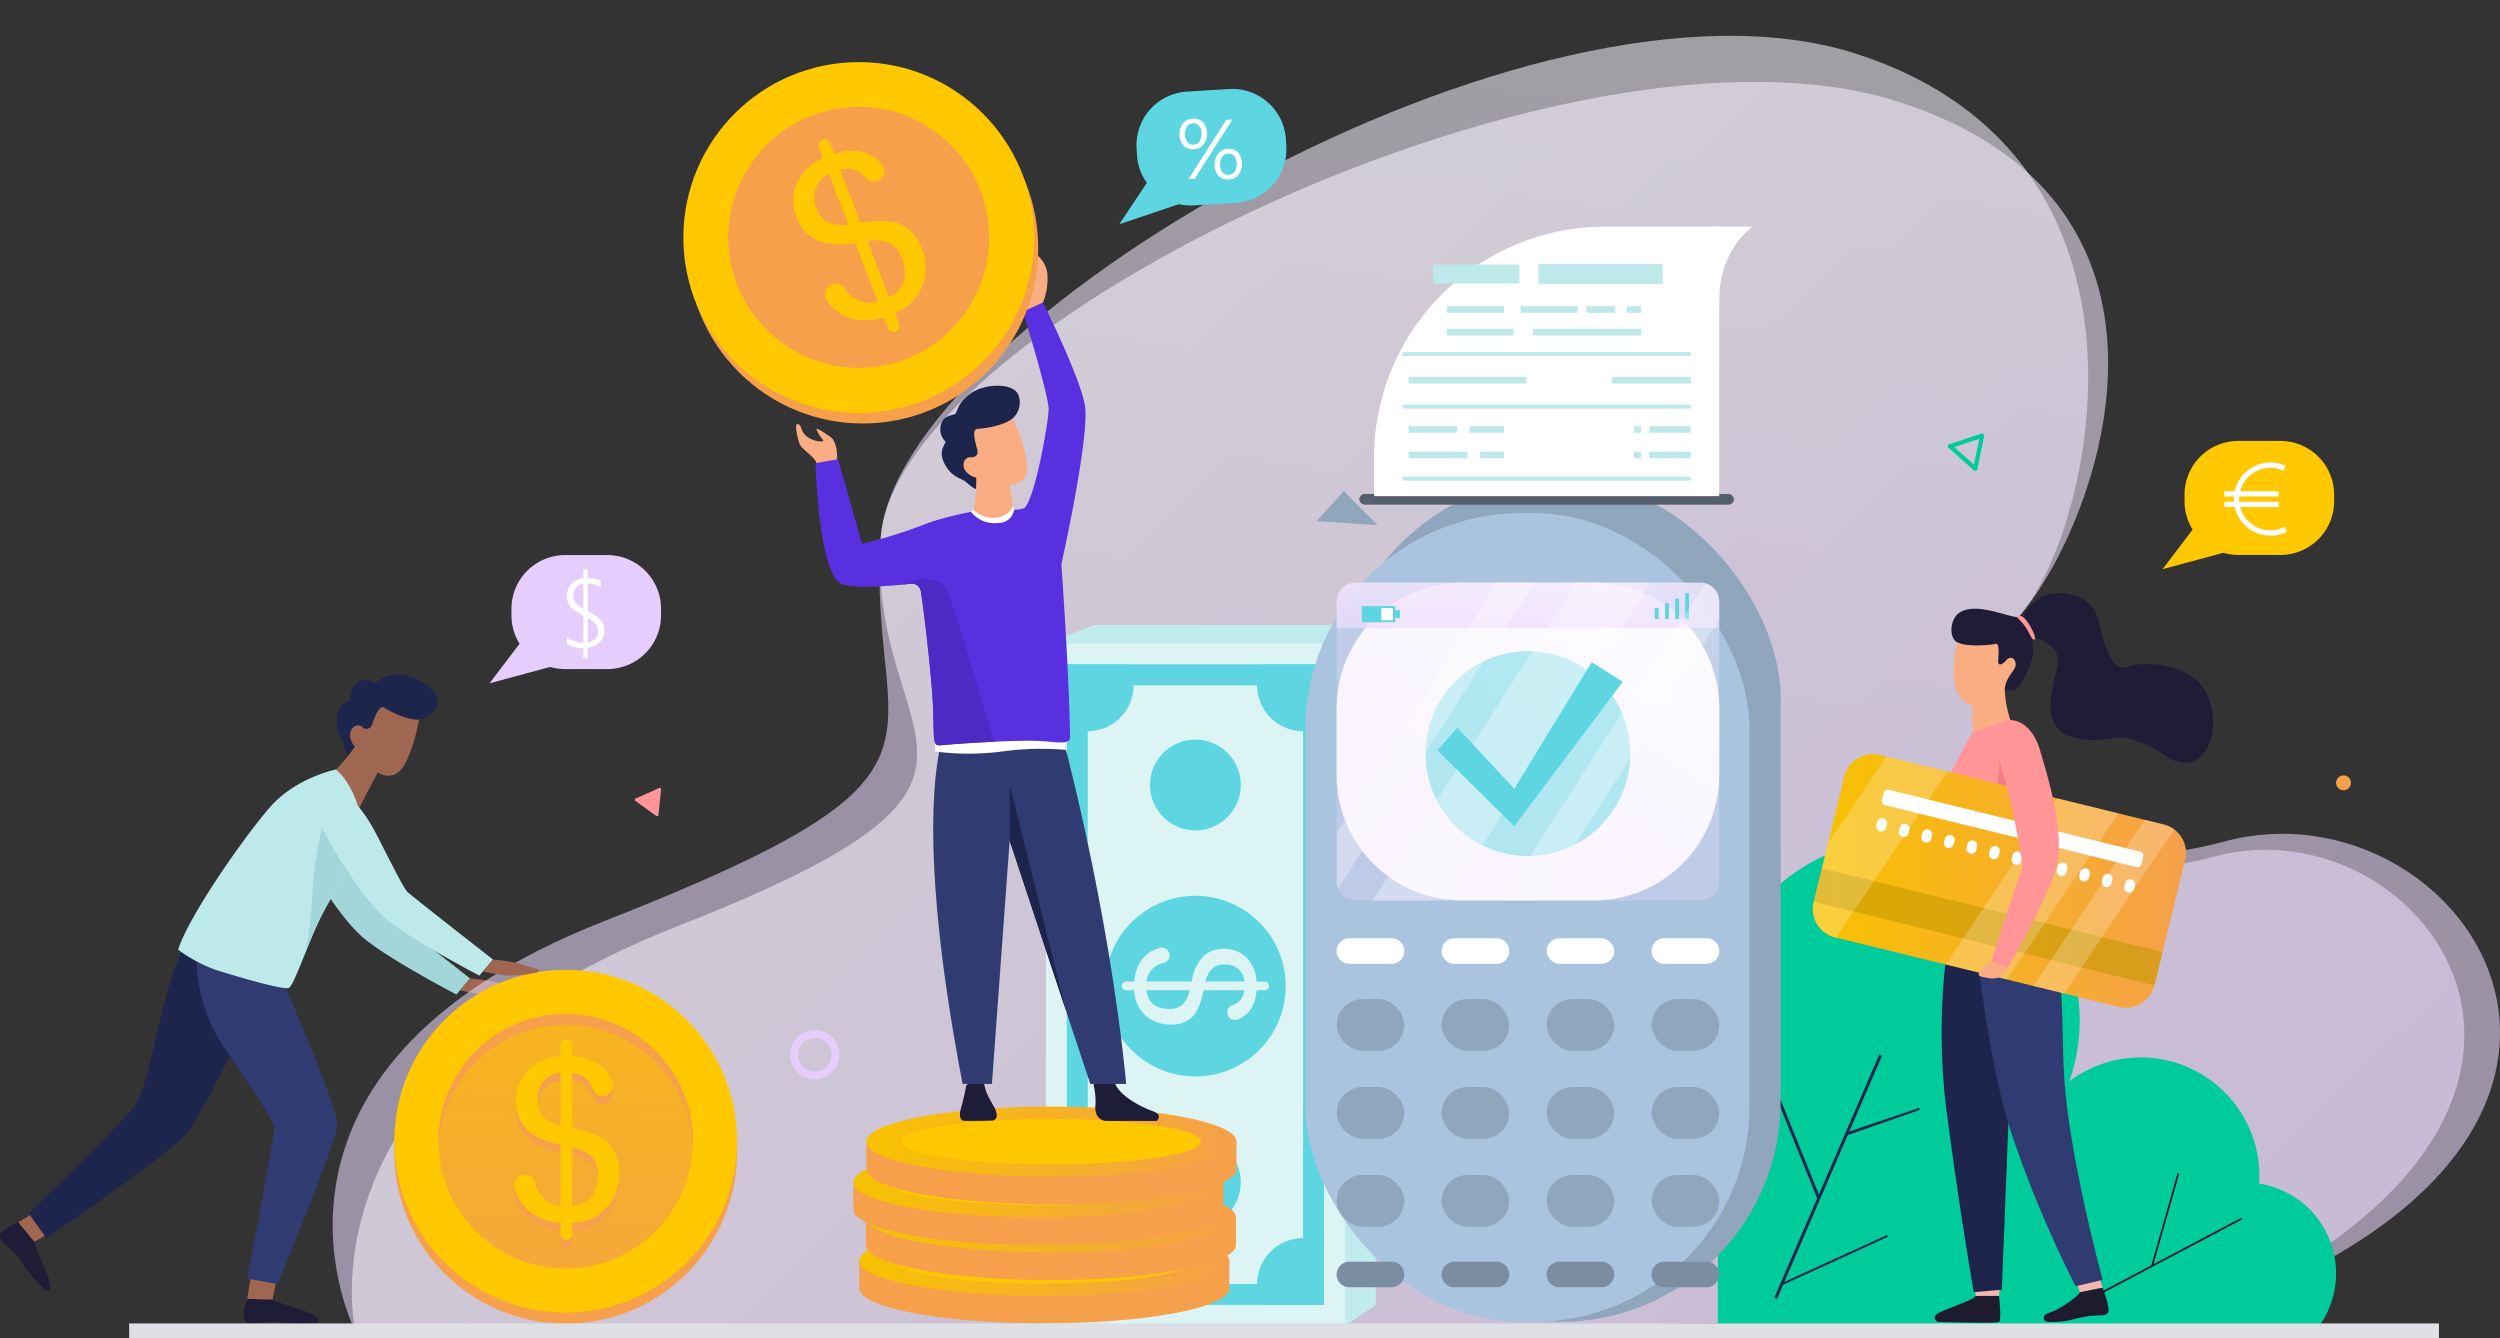 <svg xmlns="http://www.w3.org/2000/svg" xmlns:xlink="http://www.w3.org/1999/xlink" width="508.67" height="272.25" viewBox="0 0 508.67 272.25">
  <rect x="0" y="0" width="508.67" height="272.25" fill="#333333" stroke="none"/>
  <defs>
    <linearGradient id="linear-gradient" x1="0.751" y1="-0.104" x2="0.567" y2="0.587" gradientUnits="objectBoundingBox">
      <stop offset="0" stop-color="#fff"/>
      <stop offset="1" stop-color="#ecdbfd"/>
    </linearGradient>
    <linearGradient id="linear-gradient-2" x1="-0.023" y1="0.287" x2="0.895" y2="0.816" xlink:href="#linear-gradient"/>
    <linearGradient id="linear-gradient-3" x1="1.097" y1="-0.291" x2="0.374" y2="0.667" xlink:href="#linear-gradient"/>
    <linearGradient id="linear-gradient-4" x1="0.855" y1="-2.667" x2="0.426" y2="1.313" xlink:href="#linear-gradient"/>
    <linearGradient id="linear-gradient-5" y1="0.5" x2="1" y2="0.5" gradientUnits="objectBoundingBox">
      <stop offset="0" stop-color="#f7c200"/>
      <stop offset="1" stop-color="#f6a04b"/>
    </linearGradient>
    <linearGradient id="linear-gradient-9" x1="3.627" y1="-2.738" x2="3.55" y2="-0.084" xlink:href="#linear-gradient-5"/>
    <linearGradient id="linear-gradient-10" x1="0.545" y1="-1.038" x2="0.468" y2="1.616" xlink:href="#linear-gradient-5"/>
  </defs>
  <g id="Grupo_85971" data-name="Grupo 85971" transform="translate(-187.342 -200.381)">
    <path id="Trazado_109175" data-name="Trazado 109175" d="M589.763,1298.25c3.085-1.1,6.791,2.79,9.878,8.852s5.4,10.68,6.166,11.45,17.415,13.759,17.415,13.759l-2.79,3.271s-14.408-7.5-19.279-11.835-11.221-15.01-12.761-18.281S588.079,1298.851,589.763,1298.25Z" transform="translate(-340.226 -932.844)" fill="#a3d6d9"/>
    <path id="Trazado_109176" data-name="Trazado 109176" d="M812.723,1526.121a34.064,34.064,0,0,1,5.6.89c1.227.505,4.2.986,3.65,1.5s-4.268.878-5.979.878a33.274,33.274,0,0,1-5.324-.87Z" transform="translate(-529.727 -1126.654)" fill="#9f6652"/>
    <path id="Trazado_109177" data-name="Trazado 109177" d="M1274.337,782.154s.289-3.68-1.371-4.835-2.742-1.775-2.814-1.573a6.255,6.255,0,0,0,1.3,2.15c.577.649-1.732.505-3.175-.577s-1.01-2.237-1.876-2.6-.072,3.247.433,4.258,3.17,2.6,3.353,3.825S1274.337,782.154,1274.337,782.154Z" transform="translate(-916.688 -488.07)" fill="#faad83"/>
    <g id="Grupo_85883" data-name="Grupo 85883" transform="translate(187.342 446.076)">
      <path id="Trazado_109178" data-name="Trazado 109178" d="M216.909,1836.5l-4.87,2.993.64,2.866,2.641,1.115,5.881-3.314Z" transform="translate(-208.33 -1836.501)" fill="#9f6652"/>
      <path id="Trazado_109179" data-name="Trazado 109179" d="M194.332,1860.411a40.206,40.206,0,0,0,1.732,4.5c1,2.137,2.089,5.115,1.224,5.449s-4.183-3.693-5.084-5.154a13.353,13.353,0,0,0-3.2-3.67c-2-1.592-2.1-2.506-.833-3.492a13.022,13.022,0,0,1,2.876-1.61Z" transform="translate(-187.342 -1853.438)" fill="#1f1c37"/>
    </g>
    <path id="Trazado_109180" data-name="Trazado 109180" d="M258.778,1458.147s-2.887,4.151-5.629,15.786-3.752,16.122-5.484,18.642-21.5,21.757-21.5,21.757l3.608,5s26.123-17.743,29.01-21.785S272.344,1472,272.344,1472l-8.227-16.02Z" transform="translate(-32.988 -1067.048)" fill="#1d254c"/>
    <g id="Grupo_85884" data-name="Grupo 85884" transform="translate(236.939 458.21)">
      <path id="Trazado_109181" data-name="Trazado 109181" d="M523.166,1918.121l-.957,5.636,2.578,1.406,2.579-1.252,1.381-6.608Z" transform="translate(-521.519 -1917.303)" fill="#9f6652"/>
      <path id="Trazado_109182" data-name="Trazado 109182" d="M523.46,1960.432a40.234,40.234,0,0,0,4.525,1.66c2.268.655,5.225,1.8,4.905,2.669s-5.534.714-7.227.429a13.357,13.357,0,0,0-4.868-.013c-2.516.456-3.266-.074-3.176-1.675a13.024,13.024,0,0,1,.683-3.225Z" transform="translate(-517.614 -1953.824)" fill="#1f1c37"/>
    </g>
    <g id="Grupo_85885" data-name="Grupo 85885" transform="translate(255.035 207.673)">
      <path id="Trazado_109183" data-name="Trazado 109183" d="M642.774,512.651s-27.355-52.981,50.581-83.587,53.516-34.628,56.248-77.749,132.331-119.964,198.445-98.75,48.228,97.775,32.909,114.823-9.351,61.858,40,48.538c43.471-11.732,91.154,53.95-5.749,94.427Z" transform="translate(-638.121 -248.936)" opacity="0.56" fill="url(#linear-gradient)" style="mix-blend-mode: multiply;isolation: isolate"/>
    </g>
    <g id="Grupo_85886" data-name="Grupo 85886" transform="translate(258.924 217.037)">
      <path id="Trazado_109184" data-name="Trazado 109184" d="M664.781,565.643s-12.684-51.849,65.252-82.455,38.844-35.76,41.577-78.881,140.958-110.186,207.072-88.972,39.6,88,24.282,105.045-7.287,58.812,42.058,45.473,100.013,61.769-7.808,97.493Z" transform="translate(-664.016 -311.291)" opacity="0.56" fill="url(#linear-gradient-2)" style="mix-blend-mode: multiply;isolation: isolate"/>
    </g>
    <g id="Grupo_85889" data-name="Grupo 85889" transform="translate(400.144 327.55)">
      <path id="Trazado_109185" data-name="Trazado 109185" d="M1604.423,1050.966l9.868-3.75h57.255v138.348l-6.28,4.257Z" transform="translate(-1604.423 -1047.217)" fill="#c2ebed"/>
      <g id="Grupo_85888" data-name="Grupo 85888" transform="translate(0 3.749)">
        <rect id="Rectángulo_33995" data-name="Rectángulo 33995" width="138.855" height="60.843" transform="translate(60.843 0) rotate(90)" fill="#ddf4f5"/>
        <rect id="Rectángulo_33996" data-name="Rectángulo 33996" width="52.328" height="130.339" transform="translate(4.258 4.26)" fill="#5dd6e1"/>
        <rect id="Rectángulo_33997" data-name="Rectángulo 33997" width="43.809" height="121.821" transform="translate(52.326 130.338) rotate(180)" fill="#ddf4f5"/>
        <path id="Trazado_109186" data-name="Trazado 109186" d="M1645.345,1891.538h-12.567v-12.566a9.335,9.335,0,0,1,12.567,12.566Z" transform="translate(-1628.521 -1756.939)" fill="#5dd6e1"/>
        <path id="Trazado_109187" data-name="Trazado 109187" d="M1904.3,1891.538h-12.57a9.338,9.338,0,0,1,12.57-12.57Z" transform="translate(-1847.713 -1756.939)" fill="#5dd6e1"/>
        <circle id="Elipse_4281" data-name="Elipse 4281" cx="18.377" cy="18.377" r="18.377" transform="translate(4.432 69.729) rotate(-45)" fill="#5dd6e1"/>
        <circle id="Elipse_4282" data-name="Elipse 4282" cx="9.239" cy="9.239" r="9.239" transform="translate(21.183 100.378)" fill="#5dd6e1"/>
        <g id="Grupo_85887" data-name="Grupo 85887" transform="translate(15.44 61.903)">
          <path id="Trazado_109188" data-name="Trazado 109188" d="M1723.909,1493.057q-.838,4.076-2.441,5.539a6.228,6.228,0,0,1-4.364,1.463,7.37,7.37,0,0,1-5-1.857,7.013,7.013,0,0,1-2.309-5.145h-1.668a.88.88,0,0,1-.879-.88h0a.879.879,0,0,1,.879-.879h1.636q.616-5.581,5.2-6.836a1.586,1.586,0,0,1,2.012,1.521h0a1.555,1.555,0,0,1-1.168,1.522,4.353,4.353,0,0,0-3.549,3.792h9.188q1.331-6.657,6.492-6.656a6.285,6.285,0,0,1,4.684,1.8,7.661,7.661,0,0,1,2.054,4.857h1.652a.879.879,0,0,1,.879.879h0a.879.879,0,0,1-.879.88h-1.652q-.352,4.638-3.9,5.961a1.55,1.55,0,0,1-2.071-1.466h0a1.575,1.575,0,0,1,1.124-1.489,3.336,3.336,0,0,0,2.344-3.006Zm.362-1.759h7.938a3.722,3.722,0,0,0-4.027-3.468,3.377,3.377,0,0,0-2.679.961A6.014,6.014,0,0,0,1724.271,1491.3Zm-12.015,1.759q.476,3.8,4.651,3.8a3.984,3.984,0,0,0,2.63-.773,5.925,5.925,0,0,0,1.512-3.024Z" transform="translate(-1707.243 -1484.406)" fill="#ddf4f5"/>
        </g>
        <path id="Trazado_109189" data-name="Trazado 109189" d="M1637.038,1114.148a9.248,9.248,0,0,1-4.259-1.029v-12.567h12.567a9.228,9.228,0,0,1,1.029,4.259A9.337,9.337,0,0,1,1637.038,1114.148Z" transform="translate(-1628.521 -1096.292)" fill="#5dd6e1"/>
        <path id="Trazado_109190" data-name="Trazado 109190" d="M1900.04,1114.148a9.341,9.341,0,0,1-8.312-13.6h12.57v12.57A9.27,9.27,0,0,1,1900.04,1114.148Z" transform="translate(-1847.713 -1096.292)" fill="#5dd6e1"/>
        <circle id="Elipse_4283" data-name="Elipse 4283" cx="9.239" cy="9.239" r="9.239" transform="translate(21.183 19.562)" fill="#5dd6e1"/>
      </g>
    </g>
    <path id="Trazado_109191" data-name="Trazado 109191" d="M2640.632,1426.2a18.449,18.449,0,0,1-5.532,13.173H2514.834v-42.236h7.575a36.807,36.807,0,1,1,63.925-9.992,24.164,24.164,0,0,1,38.707,19.3c0,.51-.019,1.016-.049,1.518A18.453,18.453,0,0,1,2640.632,1426.2Z" transform="translate(-1977.974 -966.738)" fill="#00cb9b"/>
    <g id="Grupo_85890" data-name="Grupo 85890" transform="translate(611.189 439.098)">
      <rect id="Rectángulo_33998" data-name="Rectángulo 33998" width="36.389" height="0.376" transform="translate(0 26.071) rotate(-27.866)" fill="#1d1c2c"/>
      <rect id="Rectángulo_33999" data-name="Rectángulo 33999" width="19.56" height="0.376" transform="translate(13.846 18.813) rotate(-74.113)" fill="#1d1c2c"/>
    </g>
    <g id="Grupo_85891" data-name="Grupo 85891" transform="translate(548.35 414.954)">
      <rect id="Rectángulo_34000" data-name="Rectángulo 34000" width="53.869" height="0.613" transform="translate(0 49.453) rotate(-66.639)" fill="#1d254c"/>
      <rect id="Rectángulo_34001" data-name="Rectángulo 34001" width="0.613" height="23.381" transform="matrix(0.927, -0.375, 0.375, 0.927, 0.01, 7.691)" fill="#1d254c"/>
      <path id="Trazado_109192" data-name="Trazado 109192" d="M2688.99,1707.062l.127-.674,14.706-4.974.056.433Z" transform="translate(-2674.328 -1690.578)" fill="#1d254c"/>
    </g>
    <rect id="Rectángulo_34002" data-name="Rectángulo 34002" width="90.348" height="171.555" rx="44.787" transform="translate(459.308 297.768)" fill="#90a6bd"/>
    <rect id="Rectángulo_34003" data-name="Rectángulo 34003" width="76.204" height="2.184" rx="1.092" transform="translate(463.926 300.876)" fill="#54606e"/>
    <path id="Trazado_109193" data-name="Trazado 109193" d="M1047.656,1270.064l4.773-2.141a.282.282,0,0,1,.4.286l-.532,5.2a.282.282,0,0,1-.446.2l-4.241-3.063A.282.282,0,0,1,1047.656,1270.064Z" transform="translate(-730.98 -907.208)" fill="#ff9597"/>
    <circle id="Elipse_4284" data-name="Elipse 4284" cx="1.519" cy="1.519" r="1.519" transform="matrix(0.16, -0.987, 0.987, 0.16, 662.434, 360.92)" fill="#f6a04b"/>
    <path id="Trazado_109194" data-name="Trazado 109194" d="M2831.676,794.9l-5.291-4.717.048-.253a.443.443,0,0,1,.293-.33l6.731-2.224.2.168a.442.442,0,0,1,.138.42l-1.44,6.941-.243.085A.443.443,0,0,1,2831.676,794.9Zm-3.981-4.709,4.009,3.574,1.091-5.259Z" transform="translate(-2242.74 -498.844)" fill="#00cb9b"/>
    <path id="Trazado_109195" data-name="Trazado 109195" d="M1971.261,871.789l5.554-6.114,6.844,6.958Z" transform="translate(-1516.029 -565.387)" fill="#90a6bd"/>
    <rect id="Rectángulo_34004" data-name="Rectángulo 34004" width="90.348" height="164.531" rx="43.861" transform="translate(452.958 304.792)" fill="#aac4df"/>
    <path id="Rectángulo_34005" data-name="Rectángulo 34005" d="M25.521,0h26.8A25.522,25.522,0,0,1,77.84,25.522V39.136A25.521,25.521,0,0,1,52.318,64.658h-26.8A25.522,25.522,0,0,1,0,39.136V25.521A25.521,25.521,0,0,1,25.521,0Z" transform="translate(459.308 318.936)" fill="#fff"/>
    <path id="Trazado_109196" data-name="Trazado 109196" d="M2076.244,993.688v56.991a3.833,3.833,0,0,1-3.833,3.833h-70.174a3.827,3.827,0,0,1-3.833-3.833V993.688a3.831,3.831,0,0,1,3.833-3.833h70.174a3.7,3.7,0,0,1,.984.13A3.83,3.83,0,0,1,2076.244,993.688Z" transform="translate(-1539.096 -670.919)" opacity="0.31" fill="url(#linear-gradient-3)" style="mix-blend-mode: multiply;isolation: isolate"/>
    <path id="Trazado_109197" data-name="Trazado 109197" d="M2076.244,993.688v5.4H1998.4v-5.4a3.831,3.831,0,0,1,3.833-3.833h70.174A3.833,3.833,0,0,1,2076.244,993.688Z" transform="translate(-1539.096 -670.919)" opacity="0.76" fill="url(#linear-gradient-4)" style="mix-blend-mode: multiply;isolation: isolate"/>
    <g id="Grupo_85896" data-name="Grupo 85896" transform="translate(459.308 391.291)">
      <g id="Grupo_85892" data-name="Grupo 85892" transform="translate(64.081)">
        <path id="Rectángulo_34006" data-name="Rectángulo 34006" d="M2.6,0h8.563a2.6,2.6,0,0,1,2.6,2.6v0a2.6,2.6,0,0,1-2.6,2.6H2.6A2.6,2.6,0,0,1,0,2.6v0A2.6,2.6,0,0,1,2.6,0Z" fill="#fff"/>
      </g>
      <g id="Grupo_85893" data-name="Grupo 85893" transform="translate(42.72)">
        <rect id="Rectángulo_34007" data-name="Rectángulo 34007" width="13.759" height="5.196" rx="2.598" fill="#fff"/>
      </g>
      <g id="Grupo_85894" data-name="Grupo 85894" transform="translate(21.36)">
        <path id="Rectángulo_34008" data-name="Rectángulo 34008" d="M2.6,0h8.563a2.6,2.6,0,0,1,2.6,2.6v0a2.6,2.6,0,0,1-2.6,2.6H2.6A2.6,2.6,0,0,1,0,2.6v0A2.6,2.6,0,0,1,2.6,0Z" fill="#fff"/>
      </g>
      <g id="Grupo_85895" data-name="Grupo 85895">
        <path id="Rectángulo_34009" data-name="Rectángulo 34009" d="M2.6,0h8.563a2.6,2.6,0,0,1,2.6,2.6v0a2.6,2.6,0,0,1-2.6,2.6H2.6A2.6,2.6,0,0,1,0,2.6v0A2.6,2.6,0,0,1,2.6,0Z" fill="#fff"/>
      </g>
    </g>
    <g id="Grupo_85901" data-name="Grupo 85901" transform="translate(459.308 457.104)">
      <g id="Grupo_85897" data-name="Grupo 85897" transform="translate(64.081)">
        <path id="Trazado_109198" data-name="Trazado 109198" d="M2436.288,1915.131h-8.563a2.6,2.6,0,0,1-2.6-2.6h0a2.6,2.6,0,0,1,2.6-2.6h8.563a2.6,2.6,0,0,1,2.6,2.6h0A2.6,2.6,0,0,1,2436.288,1915.131Z" transform="translate(-2425.127 -1909.935)" fill="#7a8da1"/>
      </g>
      <g id="Grupo_85898" data-name="Grupo 85898" transform="translate(42.72)">
        <path id="Trazado_109199" data-name="Trazado 109199" d="M2294.047,1915.131h-8.563a2.6,2.6,0,0,1-2.6-2.6h0a2.6,2.6,0,0,1,2.6-2.6h8.563a2.6,2.6,0,0,1,2.6,2.6h0A2.6,2.6,0,0,1,2294.047,1915.131Z" transform="translate(-2282.886 -1909.935)" fill="#7a8da1"/>
      </g>
      <g id="Grupo_85899" data-name="Grupo 85899" transform="translate(21.36)">
        <path id="Trazado_109200" data-name="Trazado 109200" d="M2151.806,1915.131h-8.563a2.6,2.6,0,0,1-2.6-2.6h0a2.6,2.6,0,0,1,2.6-2.6h8.563a2.6,2.6,0,0,1,2.6,2.6h0A2.6,2.6,0,0,1,2151.806,1915.131Z" transform="translate(-2140.645 -1909.935)" fill="#7a8da1"/>
      </g>
      <g id="Grupo_85900" data-name="Grupo 85900">
        <path id="Trazado_109201" data-name="Trazado 109201" d="M2009.565,1915.131H2001a2.6,2.6,0,0,1-2.6-2.6h0a2.6,2.6,0,0,1,2.6-2.6h8.563a2.6,2.6,0,0,1,2.6,2.6h0A2.6,2.6,0,0,1,2009.565,1915.131Z" transform="translate(-1998.404 -1909.935)" fill="#7a8da1"/>
      </g>
    </g>
    <g id="Grupo_85918" data-name="Grupo 85918" transform="translate(459.308 403.655)">
      <g id="Grupo_85917" data-name="Grupo 85917">
        <g id="Grupo_85906" data-name="Grupo 85906" transform="translate(0 35.793)">
          <g id="Grupo_85902" data-name="Grupo 85902" transform="translate(64.081)">
            <rect id="Rectángulo_34010" data-name="Rectángulo 34010" width="13.759" height="10.536" rx="5.268" fill="#90a6bd"/>
          </g>
          <g id="Grupo_85903" data-name="Grupo 85903" transform="translate(42.72)">
            <rect id="Rectángulo_34011" data-name="Rectángulo 34011" width="13.759" height="10.536" rx="5.268" fill="#90a6bd"/>
          </g>
          <g id="Grupo_85904" data-name="Grupo 85904" transform="translate(21.36)">
            <rect id="Rectángulo_34012" data-name="Rectángulo 34012" width="13.759" height="10.536" rx="5.268" fill="#90a6bd"/>
          </g>
          <g id="Grupo_85905" data-name="Grupo 85905">
            <rect id="Rectángulo_34013" data-name="Rectángulo 34013" width="13.759" height="10.536" rx="5.268" fill="#90a6bd"/>
          </g>
        </g>
        <g id="Grupo_85911" data-name="Grupo 85911" transform="translate(0 17.896)">
          <g id="Grupo_85907" data-name="Grupo 85907" transform="translate(64.081)">
            <rect id="Rectángulo_34014" data-name="Rectángulo 34014" width="13.759" height="10.536" rx="5.268" fill="#90a6bd"/>
          </g>
          <g id="Grupo_85908" data-name="Grupo 85908" transform="translate(42.72)">
            <rect id="Rectángulo_34015" data-name="Rectángulo 34015" width="13.759" height="10.536" rx="5.268" fill="#90a6bd"/>
          </g>
          <g id="Grupo_85909" data-name="Grupo 85909" transform="translate(21.36)">
            <rect id="Rectángulo_34016" data-name="Rectángulo 34016" width="13.759" height="10.536" rx="5.268" fill="#90a6bd"/>
          </g>
          <g id="Grupo_85910" data-name="Grupo 85910">
            <rect id="Rectángulo_34017" data-name="Rectángulo 34017" width="13.759" height="10.536" rx="5.268" fill="#90a6bd"/>
          </g>
        </g>
        <g id="Grupo_85916" data-name="Grupo 85916">
          <g id="Grupo_85912" data-name="Grupo 85912" transform="translate(64.081)">
            <rect id="Rectángulo_34018" data-name="Rectángulo 34018" width="13.759" height="10.536" rx="5.268" fill="#90a6bd"/>
          </g>
          <g id="Grupo_85913" data-name="Grupo 85913" transform="translate(42.72)">
            <rect id="Rectángulo_34019" data-name="Rectángulo 34019" width="13.759" height="10.536" rx="5.268" fill="#90a6bd"/>
          </g>
          <g id="Grupo_85914" data-name="Grupo 85914" transform="translate(21.36)">
            <rect id="Rectángulo_34020" data-name="Rectángulo 34020" width="13.759" height="10.536" rx="5.268" fill="#90a6bd"/>
          </g>
          <g id="Grupo_85915" data-name="Grupo 85915">
            <rect id="Rectángulo_34021" data-name="Rectángulo 34021" width="13.759" height="10.536" rx="5.268" fill="#90a6bd"/>
          </g>
        </g>
      </g>
    </g>
    <g id="Grupo_85919" data-name="Grupo 85919" transform="translate(524.03 321.062)">
      <rect id="Rectángulo_34022" data-name="Rectángulo 34022" width="0.783" height="3.189" transform="translate(2.089 2.084)" fill="#5dd6e1"/>
      <rect id="Rectángulo_34023" data-name="Rectángulo 34023" width="0.783" height="2.276" transform="translate(0 2.998)" fill="#5dd6e1"/>
      <rect id="Rectángulo_34024" data-name="Rectángulo 34024" width="0.783" height="4.141" transform="translate(4.159 1.133)" fill="#5dd6e1"/>
      <rect id="Rectángulo_34025" data-name="Rectángulo 34025" width="0.783" height="5.274" transform="translate(6.192 0)" fill="#5dd6e1"/>
    </g>
    <rect id="Rectángulo_34026" data-name="Rectángulo 34026" width="6.134" height="1.599" transform="translate(466.055 324.541)" fill="#5dd6e1"/>
    <rect id="Rectángulo_34027" data-name="Rectángulo 34027" width="6.783" height="3.283" transform="translate(464.432 323.699)" fill="#5dd6e1"/>
    <path id="Rectángulo_34028" data-name="Rectángulo 34028" d="M47.093,0H70.238a0,0,0,0,1,0,0V54.844a0,0,0,0,1,0,0H0a0,0,0,0,1,0,0V47.093A47.093,47.093,0,0,1,47.093,0Z" transform="translate(466.909 246.485)" fill="#fff"/>
    <rect id="Rectángulo_34029" data-name="Rectángulo 34029" width="58.692" height="0.818" transform="translate(472.682 272.017)" fill="#bee9eb"/>
    <rect id="Rectángulo_34030" data-name="Rectángulo 34030" width="58.692" height="0.818" transform="translate(472.682 282.71)" fill="#bee9eb"/>
    <rect id="Rectángulo_34031" data-name="Rectángulo 34031" width="58.692" height="0.818" transform="translate(472.682 297.359)" fill="#bee9eb"/>
    <g id="Grupo_85920" data-name="Grupo 85920" transform="translate(362.176 449.765)">
      <path id="Trazado_109202" data-name="Trazado 109202" d="M1413.226,1899.979a160.206,160.206,0,0,0-23.99-1.637,152.491,152.491,0,0,0-26.09,1.992l-7.393.052-4.164-.505v5.6c0,3.942,16.855,7.138,37.647,7.138s37.647-3.2,37.647-7.138v-5.6Z" transform="translate(-1351.589 -1892.744)" fill="#f6a04b"/>
      <ellipse id="Elipse_4285" data-name="Elipse 4285" cx="37.647" cy="7.138" rx="37.647" ry="7.138" transform="translate(0)" fill="url(#linear-gradient-5)"/>
      <ellipse id="Elipse_4286" data-name="Elipse 4286" cx="30.405" cy="4.618" rx="30.405" ry="4.618" transform="translate(7.243 2.519)" fill="#ffc800"/>
    </g>
    <g id="Grupo_85921" data-name="Grupo 85921" transform="translate(363.523 440.937)">
      <path id="Trazado_109203" data-name="Trazado 109203" d="M1422.2,1841.193a160.2,160.2,0,0,0-23.99-1.637,152.53,152.53,0,0,0-26.09,1.992l-7.393.053-4.164-.505v5.6c0,3.942,16.855,7.138,37.647,7.138s37.647-3.2,37.647-7.138v-5.6Z" transform="translate(-1360.56 -1833.958)" fill="#f6a04b"/>
      <ellipse id="Elipse_4287" data-name="Elipse 4287" cx="37.647" cy="7.138" rx="37.647" ry="7.138" fill="url(#linear-gradient-5)"/>
      <ellipse id="Elipse_4288" data-name="Elipse 4288" cx="30.405" cy="4.618" rx="30.405" ry="4.618" transform="translate(7.243 2.519)" fill="#ffc800"/>
    </g>
    <g id="Grupo_85922" data-name="Grupo 85922" transform="translate(360.985 433.799)">
      <path id="Trazado_109204" data-name="Trazado 109204" d="M1405.291,1793.661a160.2,160.2,0,0,0-23.99-1.637,152.492,152.492,0,0,0-26.09,1.992l-7.393.053-4.164-.505v5.6c0,3.942,16.855,7.138,37.647,7.138s37.647-3.2,37.647-7.138v-5.6Z" transform="translate(-1343.654 -1786.426)" fill="#f6a04b"/>
      <ellipse id="Elipse_4289" data-name="Elipse 4289" cx="37.647" cy="7.138" rx="37.647" ry="7.138" transform="translate(0)" fill="url(#linear-gradient-5)"/>
      <ellipse id="Elipse_4290" data-name="Elipse 4290" cx="30.405" cy="4.618" rx="30.405" ry="4.618" transform="translate(7.243 2.519)" fill="#ffc800"/>
    </g>
    <g id="Grupo_85923" data-name="Grupo 85923" transform="translate(363.642 425.527)">
      <path id="Trazado_109205" data-name="Trazado 109205" d="M1422.985,1738.574a160.2,160.2,0,0,0-23.99-1.637,152.491,152.491,0,0,0-26.09,1.992l-7.393.052-4.164-.505v5.6c0,3.942,16.855,7.138,37.647,7.138s37.647-3.2,37.647-7.138v-5.6Z" transform="translate(-1361.348 -1731.339)" fill="#f6a04b"/>
      <ellipse id="Elipse_4291" data-name="Elipse 4291" cx="37.647" cy="7.138" rx="37.647" ry="7.138" fill="url(#linear-gradient-5)"/>
      <ellipse id="Elipse_4292" data-name="Elipse 4292" cx="30.405" cy="4.618" rx="30.405" ry="4.618" transform="translate(7.243 2.519)" fill="#ffc800"/>
    </g>
    <path id="Trazado_109206" data-name="Trazado 109206" d="M1489.283,1663.921s-.716,3.593-1.116,4.756-.184,2.318.358,2.463,6.064,0,6.064,0,1.218-.153.785-1.705-1.9-2.843-2.445-5.514S1489.283,1663.921,1489.283,1663.921Z" transform="translate(-1105.306 -1242.752)" fill="#1f1c37"/>
    <path id="Trazado_109207" data-name="Trazado 109207" d="M1668.958,1663.745a14.449,14.449,0,0,1,.4,4.138c-.217,1.6.505,3.254,2.274,3.254h10.143s1.549-1.176-.814-2.01-6.333-2.927-7.524-5.382S1668.958,1663.745,1668.958,1663.745Z" transform="translate(-1259.123 -1242.684)" fill="#1f1c37"/>
    <path id="Trazado_109208" data-name="Trazado 109208" d="M1454.489,1178.1s-7.89,14.625,3.271,72.74h5.965l5.388-73.895Z" transform="translate(-1074.56 -829.915)" fill="#303b71"/>
    <path id="Trazado_109209" data-name="Trazado 109209" d="M1540.227,1185.916h11.354s9.814,35.216,13.47,72.548h-7.312l-18.881-56.975Z" transform="translate(-1148.56 -837.538)" fill="#303b71"/>
    <path id="Trazado_109210" data-name="Trazado 109210" d="M1454.429,1197.9a52.216,52.216,0,0,0,13.616,0,58.42,58.42,0,0,1,12.995-.325l-.44-3.332-26.171,1.232Z" transform="translate(-1076.809 -844.617)" fill="#fff"/>
    <path id="Trazado_109211" data-name="Trazado 109211" d="M1344.106,697.4c0,1.875.722,2.741-4.474,2.164a47.111,47.111,0,0,0-5.2-.153c-1.779.022-3.736.089-5.667.179-5.131.239-10.076.631-10.98.729-1.642.179-1.315-1.171-1.5-6.961-.185-5.911-1.722-19.216-2.5-24.321a1.878,1.878,0,0,0-2.066-1.587c-.5.055-1.075.118-1.712.179-4.277.419-11.151.863-12.81-.4-4.331-3.279-4.856-24.316-4.856-24.316l4.567-.8,4.905,17.209a98.791,98.791,0,0,0,12.271-3.787c5.34-2.164,13.422-3.319,13.422-3.319s4.9.529,7.063-.048,5.2-17.559,5.2-20.3-5.2-19.773-5.2-19.773l4.04-1.877s7.361,14.722,8.516,20.783-4.764,32.473-4.764,32.473C1343.673,682.1,1344.106,695.519,1344.106,697.4Z" transform="translate(-939.064 -348.295)" fill="#5830e0"/>
    <path id="Trazado_109212" data-name="Trazado 109212" d="M1474.913,733.02l1.347-3.387a4.425,4.425,0,0,0,1.229-4.5c-.779-2.832-6.842-2.665-9.763-.6s-2.685,4-3.26,4.251-2.344.329-2.786,2a3.439,3.439,0,0,0,.761,3.441c.581.511-1.554,1.512-.156,4.477s3.584,3.107,4.487,3.9,2.056,1.981,3.559,1.373S1474.913,733.02,1474.913,733.02Z" transform="translate(-1082.844 -444.132)" fill="#1d254c"/>
    <path id="Trazado_109213" data-name="Trazado 109213" d="M1504.492,844.694a5.082,5.082,0,0,0,2.968,1.932,5.682,5.682,0,0,0,4.764-1.02,1.74,1.74,0,0,0,.617-1.306l-.785-5.863-6.73-2.386S1505.516,843.751,1504.492,844.694Z" transform="translate(-1119.354 -540.212)" fill="#faad83"/>
    <path id="Trazado_109214" data-name="Trazado 109214" d="M1502.9,767.206s2.66,5.429,2.949,9.635-4.589,5.318-9.057,2.505a4,4,0,0,1-3.346-1.234c-1.208-1.5-.278-3.065.839-2.984s1.692-.569,1.37-1.673-1.207-4.09.064-4.117S1501.069,768.718,1502.9,767.206Z" transform="translate(-1109.488 -481.705)" fill="#faad83"/>
    <path id="Trazado_109215" data-name="Trazado 109215" d="M657.184,1125.8l3.064-1.974a4.425,4.425,0,0,0,3.614-2.948c1.011-2.757-4.02-6.144-7.595-6.164s-4.512,1.7-5.124,1.566-2.1-1.095-3.431.011a3.439,3.439,0,0,0-1.38,3.243c.176.754-2.143.328-2.728,3.554s1.112,4.611,1.386,5.781.523,2.807,2.1,3.185S657.184,1125.8,657.184,1125.8Z" transform="translate(-387.643 -777.028)" fill="#1d254c"/>
    <path id="Trazado_109216" data-name="Trazado 109216" d="M636.806,1209.174a5.082,5.082,0,0,0,1.293,3.3c1.409,1.724,1,7.769,1.84,7.706s3.89-6.472,3.89-6.472l2.677-5.026-4-6.054S638.187,1209,636.806,1209.174Z" transform="translate(-381.966 -851.737)" fill="#9f6652"/>
    <path id="Trazado_109217" data-name="Trazado 109217" d="M675.688,1160.973s-.989,5.964-3.2,9.555-6.825,1.661-8.827-3.223a4,4,0,0,1-2.006-2.948c-.111-1.923,1.554-2.656,2.417-1.942a1.186,1.186,0,0,0,2.087-.565c.38-1.086,1.394-4.031,2.444-3.314S673.316,1161.138,675.688,1160.973Z" transform="translate(-403.083 -814.175)" fill="#9f6652"/>
    <path id="Trazado_109218" data-name="Trazado 109218" d="M1579.769,551.679a13.108,13.108,0,0,0,.9-5.767c-.289-3.031-3.209-5.057-3.57-4.48s.577,2.814-.072,4.618-.924,7.331-.924,7.331Z" transform="translate(-1180.211 -289.752)" fill="#faad83"/>
    <g id="Grupo_85927" data-name="Grupo 85927" transform="translate(312.422 200.381)">
      <circle id="Elipse_4293" data-name="Elipse 4293" cx="35.692" cy="35.692" r="35.692" transform="translate(0 50.476) rotate(-45)" fill="#f6a04b"/>
      <circle id="Elipse_4294" data-name="Elipse 4294" cx="35.692" cy="35.692" r="35.692" transform="translate(13.964 12.639)" fill="#ffc800"/>
      <circle id="Elipse_4295" data-name="Elipse 4295" cx="26.514" cy="26.514" r="26.514" transform="translate(23.141 21.817)" fill="url(#linear-gradient-9)"/>
      <path id="Trazado_109219" data-name="Trazado 109219" d="M1225.611,362.668c.137.357.269.724.381,1.083a26.507,26.507,0,0,0-49.471,18.918c-.155-.342-.3-.7-.438-1.061a26.513,26.513,0,1,1,49.528-18.94Z" transform="translate(-1151.192 -323.805)" fill="#f6a04b"/>
      <g id="Grupo_85926" data-name="Grupo 85926" transform="translate(36.302 28.353)">
        <path id="Trazado_109220" data-name="Trazado 109220" d="M1306,602.149l.666,1.741,2.371-.1-2.166-1.927Z" transform="translate(-1299.393 -569.924)" fill="#f6a04b"/>
        <path id="Trazado_109221" data-name="Trazado 109221" d="M1376.406,428.8l-.615-1.607-1.581.958,1.344,1.333Z" transform="translate(-1357.361 -421.484)" fill="#f6a04b"/>
        <g id="Grupo_85924" data-name="Grupo 85924" transform="translate(0.615 1.608)">
          <path id="Trazado_109222" data-name="Trazado 109222" d="M1279.792,416.86q5.728-.939,8.432.42a8.686,8.686,0,0,1,4.08,4.956,10.281,10.281,0,0,1,.074,7.445,9.781,9.781,0,0,1-5.552,5.572l.831,2.174a1.227,1.227,0,0,1-.708,1.584h0a1.226,1.226,0,0,1-1.583-.707l-.815-2.131q-7.577,1.978-11.5-3.373a2.212,2.212,0,0,1,.98-3.379h0a2.168,2.168,0,0,1,2.564.763,6.072,6.072,0,0,0,6.709,2.734l-4.577-11.97q-9.336,1.582-11.906-5.142a8.767,8.767,0,0,1,.011-7,10.685,10.685,0,0,1,5.3-5.1l-.823-2.152a1.226,1.226,0,0,1,.708-1.584h0a1.226,1.226,0,0,1,1.583.707l.823,2.152q6.218-1.853,9.707,2.1a2.162,2.162,0,0,1-.878,3.429h0a2.2,2.2,0,0,1-2.5-.723,4.654,4.654,0,0,0-5.084-1.556Zm-2.471.405-3.955-10.342q-4.215,2.52-2.512,6.974a4.71,4.71,0,0,0,2.587,3.011A8.388,8.388,0,0,0,1277.321,417.265Zm8.277,14.776q4.709-2.512,2.629-7.951a5.556,5.556,0,0,0-2.317-3.041,8.266,8.266,0,0,0-4.693-.463Z" transform="translate(-1266.101 -399.894)" fill="#f6a04b"/>
        </g>
        <g id="Grupo_85925" data-name="Grupo 85925">
          <path id="Trazado_109223" data-name="Trazado 109223" d="M1275.7,406.153q5.728-.939,8.432.421a8.685,8.685,0,0,1,4.08,4.956,10.28,10.28,0,0,1,.074,7.445,9.782,9.782,0,0,1-5.552,5.572l.831,2.174a1.226,1.226,0,0,1-.707,1.584h0a1.227,1.227,0,0,1-1.584-.708l-.815-2.131q-7.577,1.978-11.5-3.373a2.212,2.212,0,0,1,.98-3.379h0a2.168,2.168,0,0,1,2.564.763,6.072,6.072,0,0,0,6.709,2.734l-4.577-11.97q-9.336,1.582-11.906-5.142a8.766,8.766,0,0,1,.011-7,10.683,10.683,0,0,1,5.3-5.1l-.823-2.152a1.227,1.227,0,0,1,.708-1.584h0a1.226,1.226,0,0,1,1.583.707l.823,2.152q6.219-1.853,9.707,2.1a2.162,2.162,0,0,1-.878,3.429h0a2.2,2.2,0,0,1-2.5-.723,4.654,4.654,0,0,0-5.084-1.556Zm-2.471.405-3.955-10.342q-4.215,2.52-2.512,6.974a4.711,4.711,0,0,0,2.587,3.011A8.389,8.389,0,0,0,1273.226,406.558Zm8.277,14.776q4.709-2.512,2.629-7.951a5.557,5.557,0,0,0-2.317-3.041,8.266,8.266,0,0,0-4.693-.463Z" transform="translate(-1262.006 -389.187)" fill="#ffc800"/>
        </g>
      </g>
    </g>
    <g id="Grupo_85931" data-name="Grupo 85931" transform="translate(267.569 397.707)">
      <circle id="Elipse_4296" data-name="Elipse 4296" cx="34.866" cy="34.866" r="34.866" transform="translate(0 2.244)" fill="#f6a04b"/>
      <circle id="Elipse_4297" data-name="Elipse 4297" cx="34.866" cy="34.866" r="34.866" fill="#ffc800"/>
      <circle id="Elipse_4298" data-name="Elipse 4298" cx="25.901" cy="25.901" r="25.901" transform="translate(8.964 8.966)" fill="url(#linear-gradient-10)"/>
      <path id="Trazado_109224" data-name="Trazado 109224" d="M833.088,1600.011c0,.373-.008.755-.03,1.121a25.893,25.893,0,0,0-51.739,0c-.022-.366-.03-.747-.03-1.121a25.9,25.9,0,1,1,51.8,0Z" transform="translate(-772.323 -1565.142)" fill="#f6a04b"/>
      <g id="Grupo_85930" data-name="Grupo 85930" transform="translate(24.436 14.118)">
        <path id="Trazado_109225" data-name="Trazado 109225" d="M884.309,1805.317v1.821l2.2.734-1.3-2.514Z" transform="translate(-884.309 -1775.75)" fill="#f6a04b"/>
        <path id="Trazado_109226" data-name="Trazado 109226" d="M1007.712,1673.348v-1.681l-1.776.322.761,1.685Z" transform="translate(-987.671 -1662.169)" fill="#f6a04b"/>
        <g id="Grupo_85928" data-name="Grupo 85928" transform="translate(0 1.682)">
          <path id="Trazado_109227" data-name="Trazado 109227" d="M896.1,1637.736q5.553,1.142,7.547,3.326a8.484,8.484,0,0,1,1.993,5.945,10.042,10.042,0,0,1-2.53,6.819,9.556,9.556,0,0,1-7.01,3.147v2.273a1.2,1.2,0,0,1-1.2,1.2h0a1.2,1.2,0,0,1-1.2-1.2v-2.229q-7.6-.838-9.314-7.089a2.161,2.161,0,0,1,2.073-2.742h0a2.118,2.118,0,0,1,2.073,1.591,5.932,5.932,0,0,0,5.167,4.836v-12.518q-9.07-1.814-9.07-8.846a8.564,8.564,0,0,1,2.452-6.382,10.435,10.435,0,0,1,6.617-2.8v-2.251a1.2,1.2,0,0,1,1.2-1.2h0a1.2,1.2,0,0,1,1.2,1.2v2.251q6.32.479,8.122,5.307a2.112,2.112,0,0,1-2,2.822h0a2.146,2.146,0,0,1-2.029-1.532,4.546,4.546,0,0,0-4.1-3.193Zm-2.4-.493v-10.816q-4.726.829-4.725,5.487a4.6,4.6,0,0,0,1.31,3.65A8.191,8.191,0,0,0,893.7,1637.243Zm2.4,16.37q5.173-.649,5.173-6.337a5.429,5.429,0,0,0-1.053-3.583,8.075,8.075,0,0,0-4.121-2.06Z" transform="translate(-884.309 -1619.619)" fill="#f6a04b"/>
        </g>
        <g id="Grupo_85929" data-name="Grupo 85929">
          <path id="Trazado_109228" data-name="Trazado 109228" d="M896.1,1626.538q5.553,1.142,7.547,3.326a8.484,8.484,0,0,1,1.993,5.946,10.042,10.042,0,0,1-2.53,6.819,9.555,9.555,0,0,1-7.01,3.146v2.273a1.2,1.2,0,0,1-1.2,1.2h0a1.2,1.2,0,0,1-1.2-1.2v-2.229q-7.6-.838-9.314-7.089a2.161,2.161,0,0,1,2.073-2.742h0a2.118,2.118,0,0,1,2.073,1.591,5.932,5.932,0,0,0,5.167,4.836V1629.9q-9.07-1.814-9.07-8.846a8.564,8.564,0,0,1,2.452-6.382,10.436,10.436,0,0,1,6.617-2.8v-2.251a1.2,1.2,0,0,1,1.2-1.2h0a1.2,1.2,0,0,1,1.2,1.2v2.251q6.32.479,8.122,5.307a2.112,2.112,0,0,1-2,2.822h0a2.146,2.146,0,0,1-2.029-1.532,4.546,4.546,0,0,0-4.1-3.194Zm-2.4-.493v-10.817q-4.726.829-4.725,5.487a4.6,4.6,0,0,0,1.31,3.65A8.194,8.194,0,0,0,893.7,1626.046Zm2.4,16.37q5.173-.649,5.173-6.338a5.43,5.43,0,0,0-1.053-3.583,8.076,8.076,0,0,0-4.121-2.06Z" transform="translate(-884.309 -1608.421)" fill="#ffc800"/>
        </g>
      </g>
    </g>
    <g id="Grupo_85949" data-name="Grupo 85949" transform="translate(556.185 321.068)">
      <path id="Trazado_109229" data-name="Trazado 109229" d="M2832.957,1008.072c-1.992,1.372-2.176,5.554.052,6.185,1.8.509,6.839,6.51,8.718,8.806a2.177,2.177,0,0,0,2.713.562l.034-.018c1.4-.785,4.241-6.55,3.39-9.35,0,0-.1-1.191.449-1.143s5.213,1.718,4.727,5.131-2.842,9.522-.333,12.95c2.4,3.281,8.792,3,11.576,2.333s7.551,1.437,10.082,3.265c8.1,5.852,12.36-4.2,9.271-11.649s-13.753-7.163-16.478-6.124-4.447-3.135-5.833-9.405c-.98-4.435-5.906-6.27-10.134-5.322-2.983.669-4.784,3.76-5.312,4.4C2844.761,1010.053,2836.875,1005.374,2832.957,1008.072Z" transform="translate(-2803.187 -1004.049)" fill="#1f1c37"/>
      <path id="Trazado_109230" data-name="Trazado 109230" d="M2835.244,1070.691s-1.28,4.945-.506,8.648,3.54,4.255,3.54,4.255l.233,6.884,7.589-3.713a22.915,22.915,0,0,1-1.228-6.422c.09-2.583,2.3-3.939,2.224-5.218s-1.122-1.719-1.937-.768c-.687.8-1.641,1.317-1.63.136s.435-3.763-.588-3.487S2836.889,1071.65,2835.244,1070.691Z" transform="translate(-2805.813 -1060.683)" fill="#faad83"/>
      <path id="Trazado_109231" data-name="Trazado 109231" d="M2920.635,1035.19a11.307,11.307,0,0,1,2.144,2.713c.694,1.389,1,1.908,1.336,1.6.419-.385-1.427-4.015-2.453-4.558S2920.393,1035.1,2920.635,1035.19Z" transform="translate(-2878.948 -1030.132)" fill="#ff9597"/>
      <g id="Grupo_85934" data-name="Grupo 85934" transform="translate(24.789 62.804)">
        <g id="Grupo_85932" data-name="Grupo 85932" transform="translate(0 76.51)">
          <path id="Trazado_109232" data-name="Trazado 109232" d="M2866.677,1931.768l-.246,3.686H2861.7l-.477-3.686Z" transform="translate(-2853.321 -1931.768)" fill="#f7b6b0"/>
          <path id="Trazado_109233" data-name="Trazado 109233" d="M2821.712,1956.316s.553,4.915,0,5.284-12.411,0-12.411,0-1.229-.43-.43-1.413,7.434-2.826,8.11-3.871Z" transform="translate(-2808.601 -1952.63)" fill="#1d1c2c"/>
        </g>
        <g id="Grupo_85933" data-name="Grupo 85933" transform="translate(22.206 74.616)">
          <path id="Trazado_109234" data-name="Trazado 109234" d="M3002.111,1919.152l1.19,3.9-4.639.928-1.192-3.521Z" transform="translate(-2991.315 -1919.152)" fill="#f7b6b0"/>
          <path id="Trazado_109235" data-name="Trazado 109235" d="M2968.462,1945.155s1.76,4.549,1.037,5.181c-.821.717-2.3.314-4.257.654-1.923.334-3.651.846-4.3.931a22.9,22.9,0,0,1-3.615.193s-1.289-.181-.7-1.3c.242-.459,1.6-.683,2.919-1.437,1.592-.911,4-2.61,4.274-3.292Z" transform="translate(-2956.476 -1941.25)" fill="#1d1c2c"/>
        </g>
        <path id="Trazado_109236" data-name="Trazado 109236" d="M2820.292,1431.448a130.2,130.2,0,0,0-1.41,39.46c2.671,20.646,5.648,37.749,5.648,37.749l5.717-.5s2.056-52.263,2.208-55.573-.821-22.125-.821-22.125Z" transform="translate(-2816.568 -1429.234)" fill="#1d254c"/>
        <path id="Trazado_109237" data-name="Trazado 109237" d="M2861.224,1425.221s2.223,27.711,7.892,44.62a232.351,232.351,0,0,0,12.9,30.652l5.5-1.294s-6.43-23.619-7.709-39.647c-.669-8.383-.118-17.528-1.424-24.146-1.191-6.036-4.227-9.837-5.182-11.71C2871.2,1419.769,2861.224,1425.221,2861.224,1425.221Z" transform="translate(-2853.322 -1422.274)" fill="#303b71"/>
      </g>
      <path id="Trazado_109238" data-name="Trazado 109238" d="M2830.282,1176.606l-.041.01-6.907,2.265s-6.81,11.6-6.531,14.711,1.145,25.117,1.145,25.117l19.275-.845s-.46-17.473.472-24.12c.722-5.145-3.134-12.837-4.913-16.048A2.246,2.246,0,0,0,2830.282,1176.606Z" transform="translate(-2790.775 -1150.638)" fill="#ff9597"/>
      <path id="Trazado_109239" data-name="Trazado 109239" d="M2890.672,1229.743l-1.082,13.095,5.545.348Z" transform="translate(-2852.639 -1195.851)" fill="#f27e87"/>
      <g id="Grupo_85948" data-name="Grupo 85948" transform="translate(0 32.744)">
        <path id="Trazado_109240" data-name="Trazado 109240" d="M2713.03,1269.176a5.958,5.958,0,0,1-7.205,4.368l-11.169-2.737-6.234-1.525-5.4-1.324-12.463-3.052-22.313-5.464-.171-.042a5.959,5.959,0,0,1-4.372-7.206l2.935-11.988,3.325-13.568a5.958,5.958,0,0,1,7.205-4.368l1.294.315,12.462,3.056,22.313,5.464,12.463,3.052h0l5.4,1.323,3.818.933a5.956,5.956,0,0,1,4.373,7.206Z" transform="translate(-2643.526 -1222.097)" fill="url(#linear-gradient-5)"/>
        <rect id="Rectángulo_34032" data-name="Rectángulo 34032" width="7.003" height="71.404" transform="translate(71.176 40.279) rotate(103.812)" fill="#c29800" opacity="0.57"/>
        <path id="Trazado_109241" data-name="Trazado 109241" d="M2788.911,1285.984l-51.211-12.632a.8.8,0,0,1-.584-.967l.389-1.576a.8.8,0,0,1,.967-.585l51.21,12.632a.8.8,0,0,1,.585.967l-.389,1.576A.8.8,0,0,1,2788.911,1285.984Z" transform="translate(-2723.041 -1262.978)" fill="#fff"/>
        <g id="Grupo_85947" data-name="Grupo 85947" transform="translate(12.705 12.82)">
          <g id="Grupo_85935" data-name="Grupo 85935" transform="translate(50.465 12.448)">
            <path id="Rectángulo_34033" data-name="Rectángulo 34033" d="M1.013,0h.712A1.013,1.013,0,0,1,2.738,1.013v0A1.013,1.013,0,0,1,1.725,2.026H1.013A1.013,1.013,0,0,1,0,1.013v0A1.013,1.013,0,0,1,1.013,0Z" transform="translate(0 2.659) rotate(-76.142)" fill="#fff"/>
          </g>
          <g id="Grupo_85936" data-name="Grupo 85936" transform="translate(45.877 11.316)">
            <path id="Rectángulo_34034" data-name="Rectángulo 34034" d="M1.013,0h.712A1.013,1.013,0,0,1,2.738,1.013v0A1.013,1.013,0,0,1,1.725,2.026H1.013A1.013,1.013,0,0,1,0,1.013v0A1.013,1.013,0,0,1,1.013,0Z" transform="translate(0 2.659) rotate(-76.142)" fill="#fff"/>
          </g>
          <g id="Grupo_85937" data-name="Grupo 85937" transform="translate(41.289 10.185)">
            <rect id="Rectángulo_34035" data-name="Rectángulo 34035" width="2.738" height="2.026" rx="1.013" transform="translate(0 2.659) rotate(-76.149)" fill="#fff"/>
          </g>
          <g id="Grupo_85938" data-name="Grupo 85938" transform="translate(36.702 9.053)">
            <path id="Rectángulo_34036" data-name="Rectángulo 34036" d="M1.013,0h.712A1.013,1.013,0,0,1,2.738,1.013v0A1.013,1.013,0,0,1,1.725,2.026H1.013A1.013,1.013,0,0,1,0,1.013v0A1.013,1.013,0,0,1,1.013,0Z" transform="translate(0 2.659) rotate(-76.149)" fill="#fff"/>
          </g>
          <g id="Grupo_85939" data-name="Grupo 85939" transform="translate(32.114 7.921)">
            <rect id="Rectángulo_34037" data-name="Rectángulo 34037" width="2.738" height="2.026" rx="1.013" transform="translate(0 2.659) rotate(-76.143)" fill="#fff"/>
          </g>
          <g id="Grupo_85940" data-name="Grupo 85940" transform="translate(27.526 6.79)">
            <path id="Rectángulo_34038" data-name="Rectángulo 34038" d="M1.013,0h.712A1.013,1.013,0,0,1,2.738,1.013v0A1.013,1.013,0,0,1,1.725,2.026H1.013A1.013,1.013,0,0,1,0,1.013v0A1.013,1.013,0,0,1,1.013,0Z" transform="translate(0 2.659) rotate(-76.142)" fill="#fff"/>
          </g>
          <g id="Grupo_85941" data-name="Grupo 85941" transform="translate(22.938 5.658)">
            <rect id="Rectángulo_34039" data-name="Rectángulo 34039" width="2.738" height="2.026" rx="1.013" transform="matrix(0.24, -0.971, 0.971, 0.24, 0, 2.659)" fill="#fff"/>
          </g>
          <g id="Grupo_85942" data-name="Grupo 85942" transform="translate(18.351 4.526)">
            <path id="Rectángulo_34040" data-name="Rectángulo 34040" d="M1.013,0h.712A1.013,1.013,0,0,1,2.738,1.013v0A1.013,1.013,0,0,1,1.725,2.026H1.013A1.013,1.013,0,0,1,0,1.013v0A1.013,1.013,0,0,1,1.013,0Z" transform="translate(0 2.659) rotate(-76.142)" fill="#fff"/>
          </g>
          <g id="Grupo_85943" data-name="Grupo 85943" transform="translate(13.763 3.395)">
            <rect id="Rectángulo_34041" data-name="Rectángulo 34041" width="2.738" height="2.026" rx="1.013" transform="matrix(0.24, -0.971, 0.971, 0.24, 0, 2.659)" fill="#fff"/>
          </g>
          <g id="Grupo_85944" data-name="Grupo 85944" transform="translate(9.175 2.263)">
            <path id="Rectángulo_34042" data-name="Rectángulo 34042" d="M1.013,0h.712A1.013,1.013,0,0,1,2.738,1.013v0A1.013,1.013,0,0,1,1.725,2.026H1.013A1.013,1.013,0,0,1,0,1.013v0A1.013,1.013,0,0,1,1.013,0Z" transform="matrix(0.24, -0.971, 0.971, 0.24, 0, 2.659)" fill="#fff"/>
          </g>
          <g id="Grupo_85945" data-name="Grupo 85945" transform="translate(4.587 1.132)">
            <path id="Rectángulo_34043" data-name="Rectángulo 34043" d="M1.013,0h.712A1.013,1.013,0,0,1,2.738,1.013v0A1.013,1.013,0,0,1,1.725,2.026H1.013A1.013,1.013,0,0,1,0,1.013v0A1.013,1.013,0,0,1,1.013,0Z" transform="translate(0 2.659) rotate(-76.141)" fill="#fff"/>
          </g>
          <g id="Grupo_85946" data-name="Grupo 85946" transform="translate(0 0)">
            <path id="Rectángulo_34044" data-name="Rectángulo 34044" d="M1.013,0h.712A1.013,1.013,0,0,1,2.738,1.013v0A1.013,1.013,0,0,1,1.725,2.026H1.013A1.013,1.013,0,0,1,0,1.013v0A1.013,1.013,0,0,1,1.013,0Z" transform="translate(0 2.659) rotate(-76.149)" fill="#fff"/>
          </g>
        </g>
        <path id="Trazado_109242" data-name="Trazado 109242" d="M2858.664,1285.135l-3.864,5.763-1.91,2.847-13.405,19.979-.826,1.234-2.671,3.978-12.463-3.052,13.7-20.42,1.618-2.419,1.594-2.372,1.91-2.847,3.854-5.743Z" transform="translate(-2796.494 -1273.075)" fill="#fff" opacity="0.22"/>
        <path id="Trazado_109243" data-name="Trazado 109243" d="M2670.919,1228.4l-3.829,5.71-1.91,2.847-1.852,2.755v0l-1.359,2.032-7.354,10.959,0,0v0l-2.19,3.265-4.176,6.222-.171-.042a5.959,5.959,0,0,1-4.372-7.206l2.935-11.988,11.824-17.621Z" transform="translate(-2643.526 -1224.856)" fill="#fff" opacity="0.22"/>
        <path id="Trazado_109244" data-name="Trazado 109244" d="M2971.132,1313.161l-8.172,12.178-.531.789-8.208,12.235-.826,1.234-1.181,1.757-.826,1.234-2.658,3.959-6.234-1.525,2.665-3.97.827-1.234,1.181-1.757.826-1.234,8.327-12.414,1.477-2.2,1.594-2.372,1.91-2.847,3.87-5.771,3.819.933A5.96,5.96,0,0,1,2971.132,1313.161Z" transform="translate(-2897.6 -1297.838)" fill="#fff" opacity="0.22"/>
      </g>
      <path id="Trazado_109245" data-name="Trazado 109245" d="M2888.257,1176.274c-3.42,1.131-1.257,9.563-.479,11.811s4.1,17.47,3.524,18.512-6.287,18.657-6.287,18.657l3.369,1.322s7.806-13.29,9.845-20.265-1.774-19.058-3.277-24.156S2890,1175.7,2888.257,1176.274Z" transform="translate(-2848.75 -1150.306)" fill="#ff9597"/>
      <path id="Trazado_109246" data-name="Trazado 109246" d="M2869.073,1506.14c1.363.191,3.484,1.241,5.1-1.864l-3.388-1.3S2866.531,1505.783,2869.073,1506.14Z" transform="translate(-2834.514 -1428.056)" fill="#faad83"/>
    </g>
    <g id="Grupo_85956" data-name="Grupo 85956" transform="translate(627.362 290.1)">
      <g id="Grupo_85954" data-name="Grupo 85954">
        <g id="Grupo_85953" data-name="Grupo 85953">
          <g id="Grupo_85952" data-name="Grupo 85952">
            <g id="Grupo_85951" data-name="Grupo 85951">
              <g id="Grupo_85950" data-name="Grupo 85950">
                <path id="Trazado_109247" data-name="Trazado 109247" d="M3141.471,797.829h-8.581a10.927,10.927,0,0,0-10.927,10.927v1.338a10.874,10.874,0,0,0,1.648,5.77l-6.113,8.054,12.341-3.332a10.92,10.92,0,0,0,3.05.435h8.581a10.926,10.926,0,0,0,10.926-10.927v-1.338A10.926,10.926,0,0,0,3141.471,797.829Z" transform="translate(-3117.499 -797.829)" fill="#ffc800"/>
              </g>
            </g>
          </g>
        </g>
      </g>
      <g id="Grupo_85955" data-name="Grupo 85955" transform="translate(12.568 4.388)">
        <path id="Trazado_109248" data-name="Trazado 109248" d="M3221.4,841.937a7.443,7.443,0,1,1,3.135-14.2l-.459.987a6.355,6.355,0,1,0,.219,11.425l.5.968A7.362,7.362,0,0,1,3221.4,841.937Z" transform="translate(-3212.038 -827.05)" fill="#fff"/>
        <rect id="Rectángulo_34045" data-name="Rectángulo 34045" width="11.062" height="1.088" transform="translate(0 5.829)" fill="#fff"/>
        <rect id="Rectángulo_34046" data-name="Rectángulo 34046" width="11.062" height="1.088" transform="translate(0 7.97)" fill="#fff"/>
      </g>
    </g>
    <g id="Grupo_85961" data-name="Grupo 85961" transform="translate(286.949 313.324)">
      <g id="Grupo_85960" data-name="Grupo 85960" transform="translate(0 0)">
        <g id="Grupo_85959" data-name="Grupo 85959">
          <g id="Grupo_85958" data-name="Grupo 85958">
            <g id="Grupo_85957" data-name="Grupo 85957">
              <path id="Trazado_109249" data-name="Trazado 109249" d="M874.612,952.487h-8.58A10.927,10.927,0,0,0,855.1,963.414v1.338a10.871,10.871,0,0,0,1.649,5.77l-6.114,8.054,12.341-3.332a10.922,10.922,0,0,0,3.05.435h8.58a10.927,10.927,0,0,0,10.927-10.927v-1.338A10.927,10.927,0,0,0,874.612,952.487Z" transform="translate(-850.64 -952.487)" fill="#e5cdfd"/>
            </g>
          </g>
        </g>
      </g>
    </g>
    <g id="Grupo_85966" data-name="Grupo 85966" transform="translate(415.08 218.472)">
      <g id="Grupo_85965" data-name="Grupo 85965" transform="translate(0 0)">
        <g id="Grupo_85964" data-name="Grupo 85964">
          <g id="Grupo_85963" data-name="Grupo 85963">
            <g id="Grupo_85962" data-name="Grupo 85962">
              <path id="Trazado_109250" data-name="Trazado 109250" d="M1726.205,320.872l-8.564.528a10.927,10.927,0,0,0-10.234,11.579l.082,1.335a10.87,10.87,0,0,0,2,5.657l-5.606,8.415L1716,344.3a10.92,10.92,0,0,0,3.071.246l8.564-.528a10.927,10.927,0,0,0,10.233-11.578l-.082-1.335A10.927,10.927,0,0,0,1726.205,320.872Z" transform="translate(-1703.885 -320.851)" fill="#5dd6e1"/>
            </g>
          </g>
        </g>
      </g>
    </g>
    <g id="Grupo_85968" data-name="Grupo 85968" transform="translate(427.347 224.546)">
      <g id="Grupo_85967" data-name="Grupo 85967" transform="translate(0 0)">
        <path id="Trazado_109251" data-name="Trazado 109251" d="M1788.281,367.492a2.525,2.525,0,0,1-1.972-.815,3.126,3.126,0,0,1-.735-2.177,3.359,3.359,0,0,1,.777-2.344,2.693,2.693,0,0,1,2.1-.857,2.518,2.518,0,0,1,1.985.794,3.245,3.245,0,0,1,.706,2.231,3.282,3.282,0,0,1-.79,2.3A2.669,2.669,0,0,1,1788.281,367.492Zm.117-5.273a1.5,1.5,0,0,0-1.254.589,2.567,2.567,0,0,0-.46,1.617,2.46,2.46,0,0,0,.451,1.575,1.489,1.489,0,0,0,1.229.564,1.454,1.454,0,0,0,1.229-.585,2.632,2.632,0,0,0,.443-1.621,2.511,2.511,0,0,0-.439-1.575A1.437,1.437,0,0,0,1788.4,362.218Zm7.906-.736-7.689,12.068h-1.2l7.681-12.068Zm-.886,12.169a2.519,2.519,0,0,1-1.972-.819,3.129,3.129,0,0,1-.735-2.173,3.367,3.367,0,0,1,.786-2.353,2.684,2.684,0,0,1,2.089-.865,2.508,2.508,0,0,1,1.981.8,3.816,3.816,0,0,1-.079,4.542A2.669,2.669,0,0,1,1795.418,373.651Zm.117-5.265a1.506,1.506,0,0,0-1.258.585,2.58,2.58,0,0,0-.456,1.621,2.431,2.431,0,0,0,.451,1.559,1.489,1.489,0,0,0,1.229.564,1.451,1.451,0,0,0,1.229-.589,2.636,2.636,0,0,0,.443-1.617,2.471,2.471,0,0,0-.439-1.571A1.451,1.451,0,0,0,1795.535,368.386Z" transform="translate(-1785.573 -361.299)" fill="#fff"/>
      </g>
    </g>
    <path id="Trazado_109252" data-name="Trazado 109252" d="M453.688,1475.2a32.28,32.28,0,0,0,5.484,21.714c7.361,11.047,9.958,14.827,10.1,16.329s-5.484,30.656-5.484,30.656l6.206,1.133s11.979-28.7,12.123-32.452-12.412-32.329-12.412-32.329Z" transform="translate(-226.167 -1083.384)" fill="#303b71"/>
    <path id="Trazado_109253" data-name="Trazado 109253" d="M465.764,1255.392a18.771,18.771,0,0,1-1.824,6.033c-1.648,3.605-4.064,7.461-5.874,10.9-1.23,2.335-2.456,5.349-3.553,8.077v.008c-1.478,3.68-2.71,6.841-3.374,7.118-1.155.479-11.159-2.5-14.912-3.689a29.963,29.963,0,0,1-7.6-4.1c2.214-6.928,13.278-22.708,18.589-28.865S460.7,1243.1,460.7,1243.1C463.157,1244.928,466.148,1250.484,465.764,1255.392Z" transform="translate(-205.048 -886.135)" fill="#bee9eb"/>
    <path id="Trazado_109254" data-name="Trazado 109254" d="M610.449,1328.268c-1.648,3.605-4.064,7.462-5.874,10.9-1.23,2.335-2.456,5.349-3.553,8.077a87.8,87.8,0,0,0,1.438-12.023c.1-5,1.925-13.468,1.925-13.468Z" transform="translate(-351.558 -952.979)" fill="#a3d6d9"/>
    <path id="Trazado_109255" data-name="Trazado 109255" d="M620.8,1272.642c3.084-1.1,6.791,2.79,9.878,8.852s5.4,10.68,6.166,11.45,17.415,13.759,17.415,13.759l-2.79,3.271s-14.408-7.505-19.279-11.835-11.221-15.01-12.761-18.281S619.114,1273.243,620.8,1272.642Z" transform="translate(-366.6 -911.082)" fill="#bee9eb"/>
    <path id="Trazado_109256" data-name="Trazado 109256" d="M843.758,1500.512a34.093,34.093,0,0,1,5.6.89c1.227.505,4.2.986,3.65,1.5s-4.267.878-5.979.878a33.278,33.278,0,0,1-5.324-.869Z" transform="translate(-556.101 -1104.891)" fill="#9f6652"/>
    <rect id="Rectángulo_34047" data-name="Rectángulo 34047" width="469.967" height="2.973" transform="translate(213.623 469.658)" fill="#dfe0e5"/>
    <path id="Trazado_109257" data-name="Trazado 109257" d="M1555.4,1263.972l11.408,45.893-11.455-34.568Z" transform="translate(-1162.577 -903.872)" fill="#1d254c"/>
    <path id="Trazado_109258" data-name="Trazado 109258" d="M1503.56,886.381a5.738,5.738,0,0,0,4.971,1.62c2.82-.635,3.022-2.416,3.022-2.416l.3.843a3.156,3.156,0,0,1-3.176,2.656,6.062,6.062,0,0,1-5.572-2.242Z" transform="translate(-1118.175 -582.307)" fill="#fff"/>
    <circle id="Elipse_4299" data-name="Elipse 4299" cx="20.842" cy="20.842" r="20.842" transform="translate(468.752 353.713) rotate(-45)" fill="#5dd6e1" opacity="0.46"/>
    <g id="Grupo_85969" data-name="Grupo 85969" transform="translate(459.308 318.936)" opacity="0.31">
      <path id="Trazado_109259" data-name="Trazado 109259" d="M2103.615,989.855l-41.5,64.658h-15.172l41.505-64.658Z" transform="translate(-2039.651 -989.855)" fill="#fff"/>
      <path id="Trazado_109260" data-name="Trazado 109260" d="M2038.642,989.855l-39.964,62.253a3.856,3.856,0,0,1-.274-1.429v-9.961l32.652-50.863Z" transform="translate(-1998.404 -989.855)" fill="#fff"/>
      <path id="Trazado_109261" data-name="Trazado 109261" d="M2266.223,994.423V998.1l-36.685,57.15h-7.586l41.421-64.528A3.83,3.83,0,0,1,2266.223,994.423Z" transform="translate(-2188.383 -990.59)" fill="#fff"/>
    </g>
    <path id="Trazado_109262" data-name="Trazado 109262" d="M2138.98,1110.917l11.563,12.447,15.763-25.774,6.319,3.986-22.082,29.395-15.636-15.444Z" transform="translate(-1655.101 -762.476)" fill="#5dd6e1"/>
    <rect id="Rectángulo_34048" data-name="Rectángulo 34048" width="2.357" height="2.49" transform="translate(468.401 324.096)" fill="#fff"/>
    <rect id="Rectángulo_34049" data-name="Rectángulo 34049" width="17.606" height="3.851" transform="translate(478.891 254.206)" fill="#bee9eb"/>
    <rect id="Rectángulo_34050" data-name="Rectángulo 34050" width="11.641" height="1.347" transform="translate(481.728 262.684)" fill="#bee9eb"/>
    <rect id="Rectángulo_34051" data-name="Rectángulo 34051" width="11.641" height="1.347" transform="translate(496.738 262.684)" fill="#bee9eb"/>
    <rect id="Rectángulo_34052" data-name="Rectángulo 34052" width="13.595" height="1.347" transform="translate(481.728 267.302)" fill="#bee9eb"/>
    <rect id="Rectángulo_34053" data-name="Rectángulo 34053" width="23.938" height="1.347" transform="translate(473.953 277.082)" fill="#bee9eb"/>
    <rect id="Rectángulo_34054" data-name="Rectángulo 34054" width="9.89" height="1.347" transform="translate(473.953 287.088)" fill="#bee9eb"/>
    <rect id="Rectángulo_34055" data-name="Rectángulo 34055" width="7.09" height="1.347" transform="translate(486.279 287.088)" fill="#bee9eb"/>
    <rect id="Rectángulo_34056" data-name="Rectángulo 34056" width="1.479" height="1.347" transform="translate(519.793 287.088)" fill="#bee9eb"/>
    <rect id="Rectángulo_34057" data-name="Rectángulo 34057" width="8.455" height="1.347" transform="translate(522.919 287.088)" fill="#bee9eb"/>
    <rect id="Rectángulo_34058" data-name="Rectángulo 34058" width="11.969" height="1.347" transform="translate(473.953 292.284)" fill="#bee9eb"/>
    <rect id="Rectángulo_34059" data-name="Rectángulo 34059" width="4.843" height="1.347" transform="translate(488.525 292.284)" fill="#bee9eb"/>
    <rect id="Rectángulo_34060" data-name="Rectángulo 34060" width="1.479" height="1.347" transform="translate(519.793 292.284)" fill="#bee9eb"/>
    <rect id="Rectángulo_34061" data-name="Rectángulo 34061" width="8.455" height="1.347" transform="translate(522.919 292.284)" fill="#bee9eb"/>
    <rect id="Rectángulo_34062" data-name="Rectángulo 34062" width="16.068" height="1.347" transform="translate(515.306 277.082)" fill="#bee9eb"/>
    <rect id="Rectángulo_34063" data-name="Rectángulo 34063" width="22.014" height="1.347" transform="translate(499.258 267.302)" fill="#bee9eb"/>
    <rect id="Rectángulo_34064" data-name="Rectángulo 34064" width="5.821" height="1.347" transform="translate(510.112 262.684)" fill="#bee9eb"/>
    <rect id="Rectángulo_34065" data-name="Rectángulo 34065" width="2.91" height="1.347" transform="translate(518.362 262.684)" fill="#bee9eb"/>
    <rect id="Rectángulo_34066" data-name="Rectángulo 34066" width="25.305" height="4.041" transform="translate(500.346 254.111)" fill="#bee9eb"/>
    <path id="Trazado_109263" data-name="Trazado 109263" d="M2500.168,507.389s-6.832,4.426-6.832,15.01-4.137-11.161-4.137-11.161l2.5-3.849Z" transform="translate(-1956.189 -260.905)" fill="#fff"/>
    <path id="Trazado_109264" data-name="Trazado 109264" d="M1428.736,1018.15c-5.131.239-10.076.631-10.98.729-1.642.179-1.315-1.171-1.5-6.961-.185-5.911-1.722-19.216-2.5-24.321a1.878,1.878,0,0,0-2.066-1.586c-.5.055-1.075.118-1.712.179,0,0,6.4-2.978,8.83.814C1420.348,989.4,1425.088,1006.82,1428.736,1018.15Z" transform="translate(-1039.038 -666.86)" fill="#4d2ac4"/>
    <path id="Trazado_109265" data-name="Trazado 109265" d="M2600.59,1883.284l21.092-9.641.175.383-21.812,9.97" transform="translate(-2050.389 -1421.989)" fill="#1d254c"/>
    <g id="Grupo_85970" data-name="Grupo 85970" transform="translate(302.67 316.218)">
      <path id="Trazado_109266" data-name="Trazado 109266" d="M959.582,989.86h-.9v-2.074a6.326,6.326,0,0,1-3.335-.824v-1.37a4.573,4.573,0,0,0,.724.447,6.165,6.165,0,0,0,1.732.561,5.387,5.387,0,0,0,.879.075v-5.508q-.606-.337-1.206-.68a5.691,5.691,0,0,1-1.077-.789,3.659,3.659,0,0,1-.774-1.042,3.189,3.189,0,0,1-.3-1.439,3.652,3.652,0,0,1,.248-1.36,3.464,3.464,0,0,1,.695-1.1,3.722,3.722,0,0,1,1.062-.784,4.469,4.469,0,0,1,1.35-.417v-1.8h.9v1.767a7.76,7.76,0,0,1,1.528.169,4.949,4.949,0,0,1,1.112.377v1.3a4.832,4.832,0,0,0-2.64-.725v5.637a13.259,13.259,0,0,1,1.628.943,5.635,5.635,0,0,1,1.052.918,2.919,2.919,0,0,1,.566.958,3.347,3.347,0,0,1,.169,1.082,3.509,3.509,0,0,1-.233,1.29,3.244,3.244,0,0,1-.67,1.057,3.641,3.641,0,0,1-1.072.769,4.948,4.948,0,0,1-1.439.427Zm-.9-15.175a2.553,2.553,0,0,0-1.494.8,2.286,2.286,0,0,0-.551,1.568,3.044,3.044,0,0,0,.094.789,2,2,0,0,0,.328.67,3.166,3.166,0,0,0,.625.62,8.108,8.108,0,0,0,1,.64Zm.9,11.94a2.712,2.712,0,0,0,1.578-.789,2.162,2.162,0,0,0,.526-1.494,2.374,2.374,0,0,0-.114-.744,2.255,2.255,0,0,0-.362-.67,3.491,3.491,0,0,0-.65-.63,8.692,8.692,0,0,0-.977-.635Z" transform="translate(-955.324 -971.757)" fill="#fff"/>
    </g>
    <path id="Trazado_109267" data-name="Trazado 109267" d="M1263.019,1606.1a5.019,5.019,0,1,1,5.019-5.019A5.025,5.025,0,0,1,1263.019,1606.1Zm0-8.454a3.434,3.434,0,1,0,3.434,3.434A3.438,3.438,0,0,0,1263.019,1597.645Z" transform="translate(-909.878 -1186.091)" fill="#e5cdfd"/>
  </g>
</svg>
